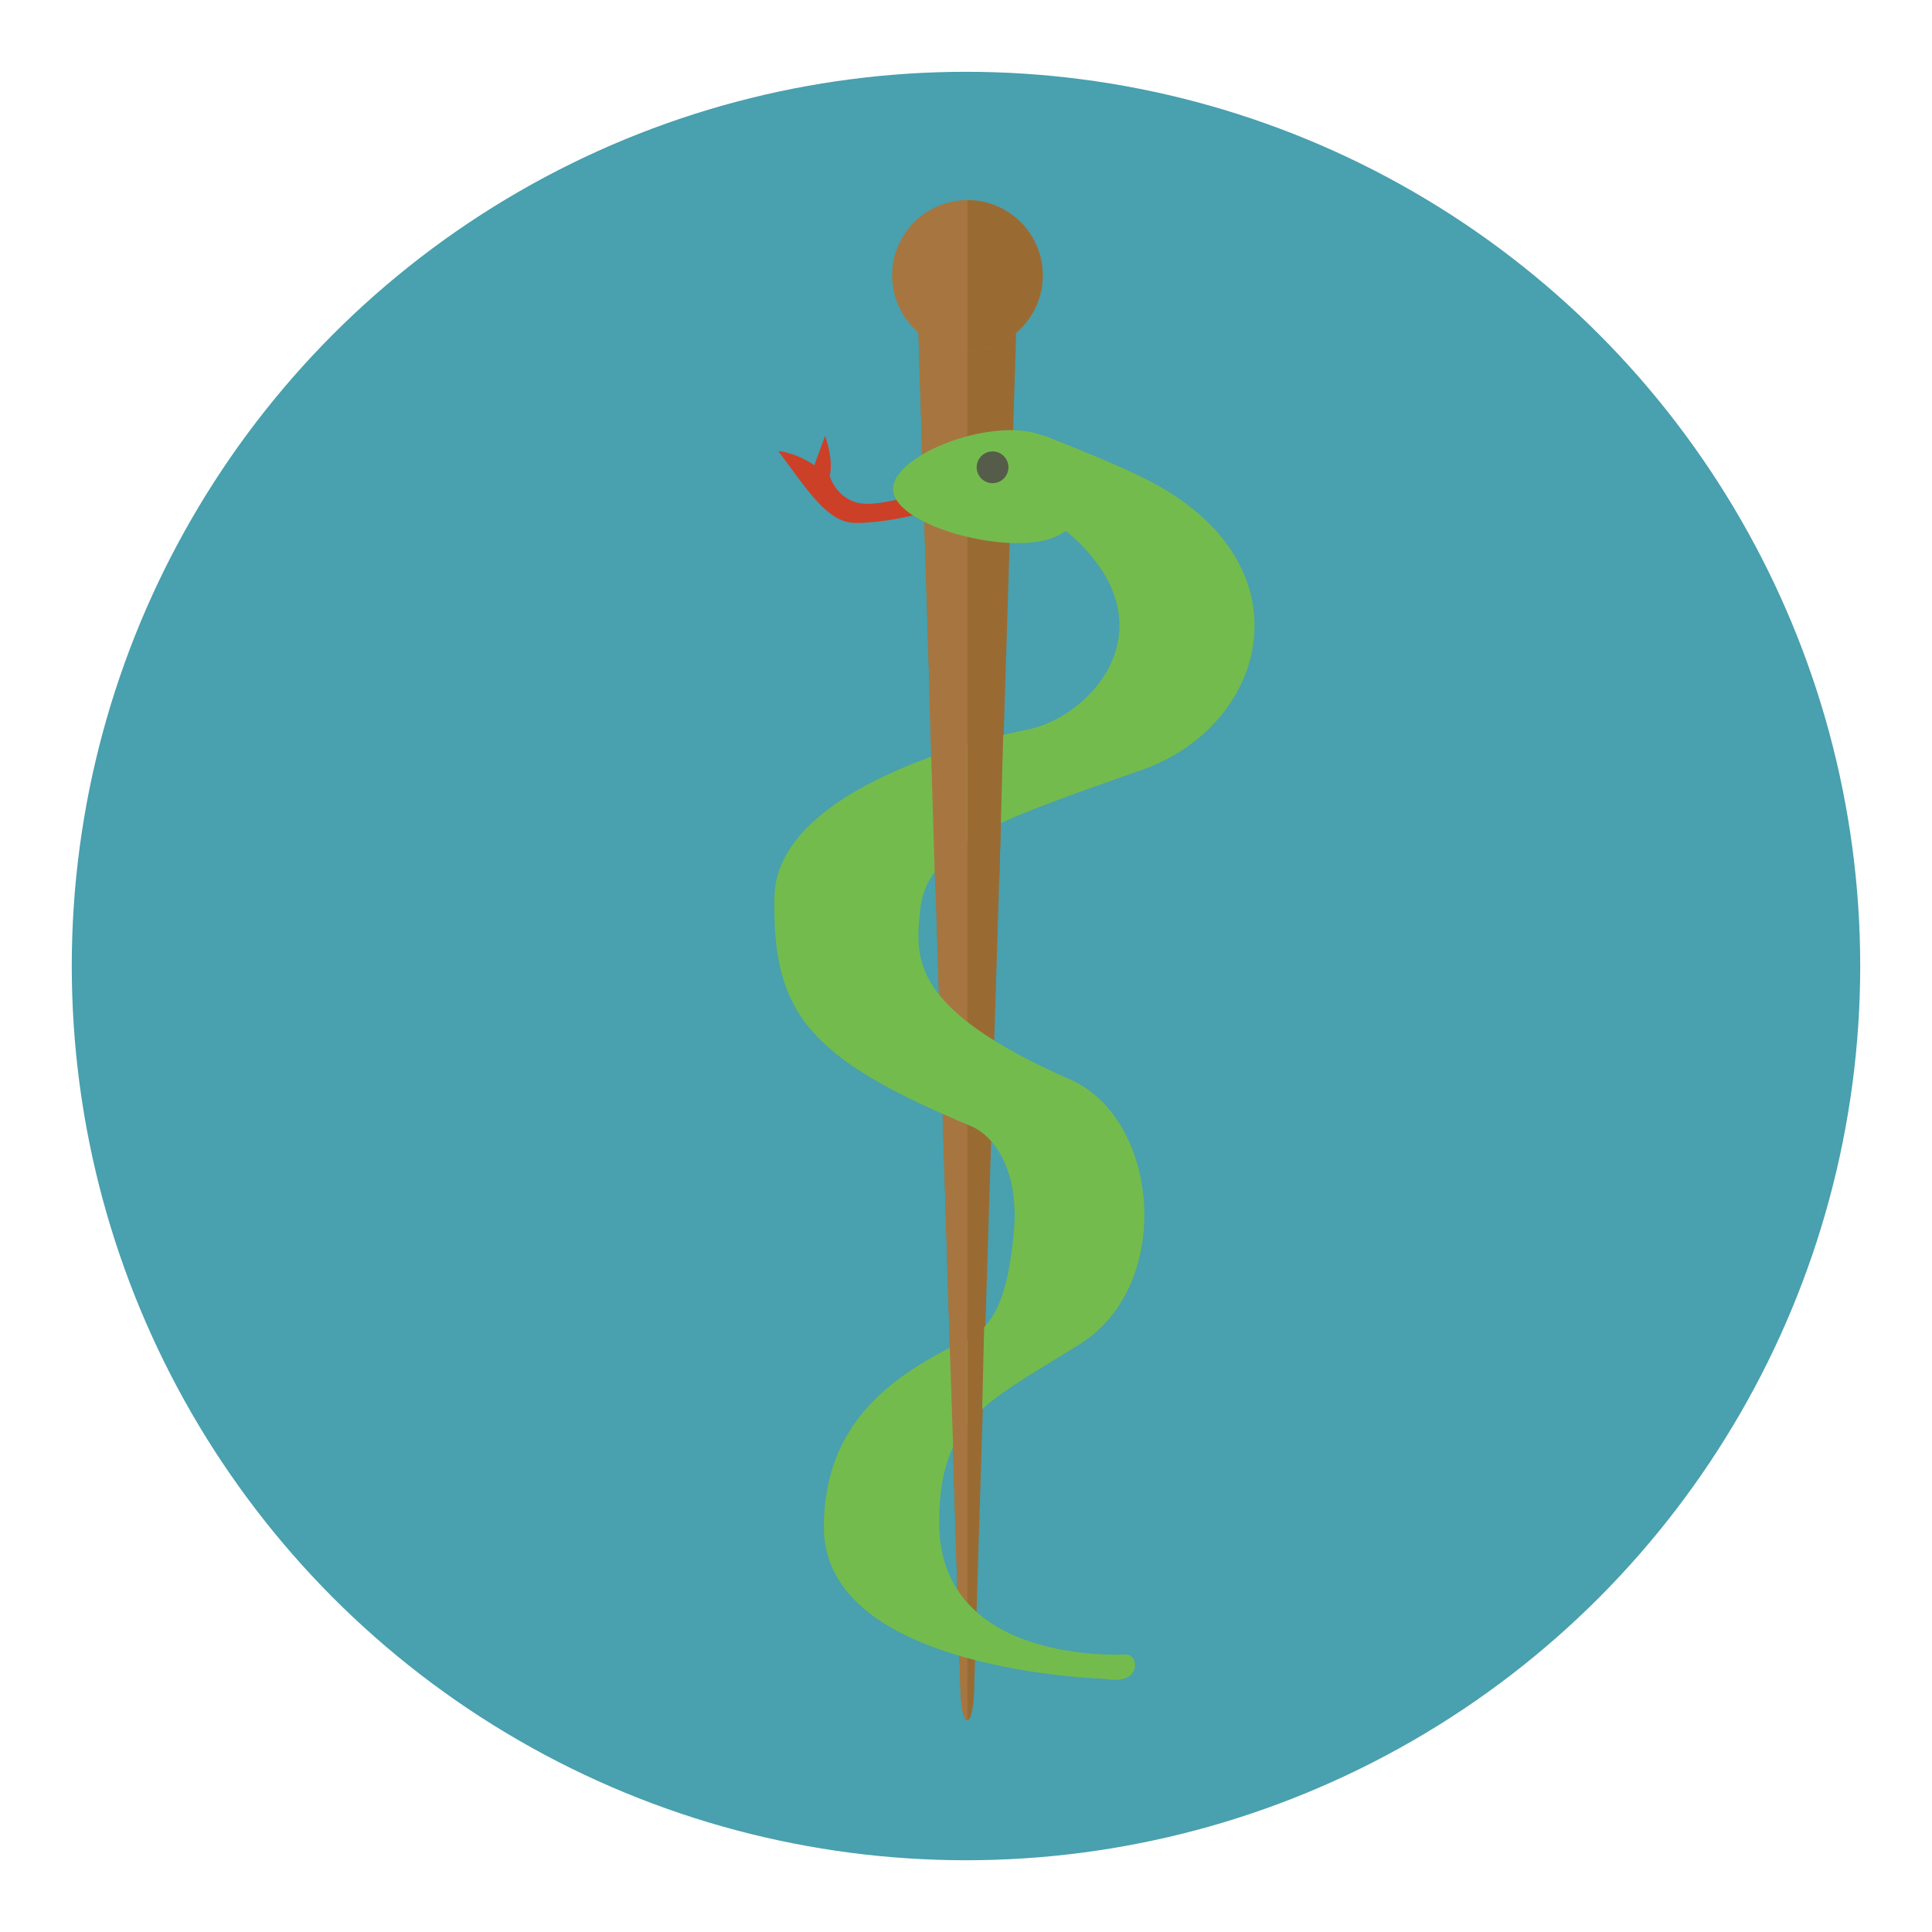<?xml version="1.0" encoding="utf-8"?>
<!-- Generator: Adobe Illustrator 16.0.0, SVG Export Plug-In . SVG Version: 6.00 Build 0)  -->
<!DOCTYPE svg PUBLIC "-//W3C//DTD SVG 1.1//EN" "http://www.w3.org/Graphics/SVG/1.1/DTD/svg11.dtd">
<svg version="1.1" id="Layer_1" xmlns="http://www.w3.org/2000/svg" xmlns:xlink="http://www.w3.org/1999/xlink" x="0px" y="0px"
	 width="136.833px" height="136.834px" viewBox="0 0 136.833 136.834" style="enable-background:new 0 0 136.833 136.834;"
	 xml:space="preserve">
<style type="text/css">
<![CDATA[
	.st0{fill-rule:evenodd;clip-rule:evenodd;fill:#D62127;}
	.st1{fill:#AAAAAA;}
	.st2{fill:#ABD0C8;}
	.st3{fill:#49A0AE;}
	.st4{fill-rule:evenodd;clip-rule:evenodd;fill:#3F3F3E;}
	.st5{fill:#AEAEAF;}
	.st6{fill:#E0F1EF;}
	.st7{fill:#E13F41;}
	.st8{fill:#E27660;}
	.st9{fill:#E27F76;}
	.st10{fill:#E2BE28;}
	.st11{fill:#E2DCBF;}
	.st12{fill:#E3E1C6;}
	.st13{fill:#E4AB6E;}
	.st14{fill:#E4B076;}
	.st15{fill:#E4DFBC;}
	.st16{fill:#E4E4E4;}
	.st17{fill:#4ABC96;}
	.st18{fill:#E6E2C5;}
	.st19{fill:#E7474A;}
	.st20{fill:#E7E2C3;}
	.st21{fill:#E7E4B9;}
	.st22{fill:#E84849;}
	.st23{fill:#4EBFB0;}
	.st24{fill:#E9B82B;}
	.st25{fill:#E9C29C;}
	.st26{fill:#E9E4CC;}
	.st27{fill:#4F7678;}
	.st28{fill:#80BAAE;}
	.st29{fill:#B0DFE0;}
	.st30{fill:#B3DCD2;}
	.st31{fill:#84CEC5;}
	.st32{fill:#86BBB1;}
	.st33{fill:#B6DBD4;}
	.st34{fill:#87C3B7;}
	.st35{fill:#EB9682;}
	.st36{fill:#EBB677;}
	.st37{fill:#EC6666;}
	.st38{fill:#ED3432;}
	.st39{fill:#B9B9BA;}
	.st40{fill:#EDC92C;}
	.st41{fill:#EE4646;}
	.st42{fill:#EF5353;}
	.st43{fill:#EFECEC;}
	.st44{fill:none;stroke:#E84849;stroke-miterlimit:10;}
	.st45{fill:#555C49;}
	.st46{fill-rule:evenodd;clip-rule:evenodd;fill:#F1EDCD;stroke:#E9D8B8;stroke-width:0.25;stroke-miterlimit:10;}
	.st47{fill:#8B8B8C;}
	.st48{fill:#BADDD6;}
	.st49{fill:none;stroke:#BBBCBB;stroke-width:0.5;stroke-miterlimit:10;}
	.st50{fill:#8D734F;}
	.st51{fill:#BCE2DD;}
	.st52{fill:#BDE3DB;}
	.st53{fill:#202121;}
	.st54{fill-rule:evenodd;clip-rule:evenodd;fill:#E9E3C4;}
	.st55{fill:#F06465;}
	.st56{fill:#BFBEBE;}
	.st57{fill-rule:evenodd;clip-rule:evenodd;fill:#82725A;}
	.st58{fill-rule:evenodd;clip-rule:evenodd;fill:#82786D;}
	.st59{fill:#F1EDCD;}
	.st60{fill:#F37C2A;}
	.st61{fill-rule:evenodd;clip-rule:evenodd;fill:#847D77;}
	.st62{fill:#255259;}
	.st63{fill:#F3F2D9;}
	.st64{fill:none;stroke:#FBD5D4;stroke-width:2.5;stroke-linecap:round;stroke-linejoin:round;stroke-miterlimit:10;}
	.st65{fill:#F49396;}
	.st66{fill:#F5EFD8;}
	.st67{fill:#F7F2F3;}
	.st68{fill:#5D919F;}
	.st69{fill:#5E5F5E;}
	.st70{fill:#5E9598;}
	.st71{fill:#90BABA;}
	.st72{fill:#C0BEB1;}
	.st73{fill:#C0C0C0;}
	.st74{fill:#C1E4DD;}
	.st75{fill:#939292;}
	.st76{fill:#C2A681;}
	.st77{fill:#C6C5C5;}
	.st78{fill:#FBF0E6;}
	.st79{fill:#996B33;}
	.st80{fill:#608C3D;}
	.st81{fill-rule:evenodd;clip-rule:evenodd;fill:#8F8376;}
	.st82{fill:#FFFFFF;}
	.st83{fill-rule:evenodd;clip-rule:evenodd;fill:#F1EDCD;}
	.st84{fill:#63998F;}
	.st85{fill:none;}
	.st86{fill:#65A844;}
	.st87{fill-rule:evenodd;clip-rule:evenodd;fill:#5B4F3F;}
	.st88{fill:#CAE8E4;}
	.st89{fill:#CC4028;}
	.st90{fill:#9DDAEC;}
	.st91{fill:#CDCCCB;}
	.st92{fill:#CEE9E4;}
	.st93{fill-rule:evenodd;clip-rule:evenodd;fill:#938980;}
	.st94{fill:#343433;}
	.st95{fill:#357180;}
	.st96{fill:#35878C;}
	.st97{fill:#367A82;}
	.st98{fill:#D0D1D1;}
	.st99{fill:#D1D1D1;}
	.st100{fill:#D62127;}
	.st101{fill:#3BAE85;}
	.st102{fill:#D7AD8C;}
	.st103{fill:#3D929A;}
	.st104{fill:#3F9099;}
	.st105{fill:#3F98A1;}
	.st106{fill:#A19F9F;}
	.st107{fill:#72C8BF;}
	.st108{fill:#74A0A3;}
	.st109{fill:#74BB4D;}
	.st110{fill:#A46434;}
	.st111{fill:#A5A9B6;}
	.st112{fill:#A77640;}
	.st113{fill:#DBDDE1;}
	.st114{fill:#DC3735;}
	.st115{fill:#DCD5B1;}
	.st116{fill:#DD9081;}
	.st117{fill:#DDA166;}
	.st118{fill:#DDF0EE;}
	.st119{fill:#459CA5;}
]]>
</style>
<g>
	<g>
		<g>
			<circle class="st3" cx="68.416" cy="68.418" r="63.333"/>
		</g>
		<g>
			<g>
				<g>
					<path class="st79" d="M68.999,119.443c0,1.324-0.219,2.398-0.49,2.398l0,0c-0.273,0-0.492-1.074-0.492-2.398l-3.17-102.369
						c0-1.323,1.639-2.398,3.662-2.398l0,0c2.021,0,3.66,1.075,3.66,2.398L68.999,119.443z"/>
					<path class="st112" d="M68.509,121.842L68.509,121.842c-0.273,0-0.492-1.074-0.492-2.398l-3.17-102.369
						c0-1.323,1.639-2.398,3.662-2.398l0,0V121.842z"/>
				</g>
				<path class="st109" d="M75.81,76.464c-11.445-5.032-11-8.625-10.625-12.125c0.398-3.722,4.576-5.563,6.332-6.332
					c2.668-1.166,7.68-2.882,9.418-3.5c8.893-3.168,11.916-14.497,0.479-20.443c-1.658-0.862-4.242-1.941-7.334-3.164
					c-1.486-0.587-4.537,2.609-2.512,3.366c0.199,0.073,0.766,1.136,0.949,1.245c11.918,7.078,5.502,14.996,0.389,16.135
					c-0.031-0.014-17.885,3.361-18.055,11.864c-0.166,8.247,2.385,11.426,13.918,16.246c1.791,0.748,3.412,3.35,3.041,7.457
					c-0.408,4.514-1.379,6.738-3.301,7.639c-5.334,2.5-10.158,5.936-10.158,13.32c0,10.227,19.896,10.729,19.896,10.729
					s1.918,0.428,2.125-0.813c0.125-0.75-0.521-0.916-0.521-0.916s-13.334,0.895-13.334-9.332c0-7.385,3.43-8.52,10-12.668
					C83.185,90.963,82.11,79.234,75.81,76.464z"/>
				<g>
					<path class="st79" d="M70.774,62.42c-0.625,0-1.41,0-2.266,0l0,0V48.267l0,0c1.041,0,1.982,0,2.648,0L70.774,62.42z"/>
					<path class="st112" d="M68.509,62.42L68.509,62.42c-0.867,0-1.662,0-2.289,0l-0.432-14.153h2.721l0,0V62.42z"/>
				</g>
				<g>
					<path class="st79" d="M69.503,102.307c-0.316,0-0.65,0-0.994,0l0,0v-8.903v0.041c0.422,0,0.83-0.041,1.209-0.041
						L69.503,102.307z"/>
					<path class="st112" d="M68.509,102.307L68.509,102.307c-0.363,0-0.658,0.743-0.988,0.743l-0.271-8.198h1.26l0,0V102.307z"/>
				</g>
			</g>
			<circle class="st112" cx="68.518" cy="19.505" r="5.333"/>
			<path class="st79" d="M73.851,19.505c0,2.945-2.389,5.334-5.334,5.334V14.173C71.462,14.173,73.851,16.56,73.851,19.505z"/>
			<path class="st89" d="M66.474,36.052c-2.096,0.58-4.168,0.986-5.865,0.986c-1.99,0-3.355-2.247-5.486-5.087
				c0,0,1.146,0.054,2.549,1l0.764-2.075c0,0,0.621,1.621,0.328,2.84c0,0,0.553,1.9,2.566,1.969
				c0.752,0.024,1.904-0.197,3.451-0.594C67.478,34.4,71.7,34.604,66.474,36.052z"/>
			<path class="st109" d="M71.851,30.469c-3.719-0.099-8.541,2.115-8.602,4.127c-0.055,2.009,4.807,3.775,8.523,3.864
				c3.717,0.099,4.893-1.503,4.951-3.514c0.008-0.34-0.145-1.281-0.195-1.426C76.073,32.198,74.638,30.54,71.851,30.469z"/>
			<circle class="st45" cx="70.298" cy="33.096" r="1.125"/>
		</g>
	</g>
</g>
</svg>
